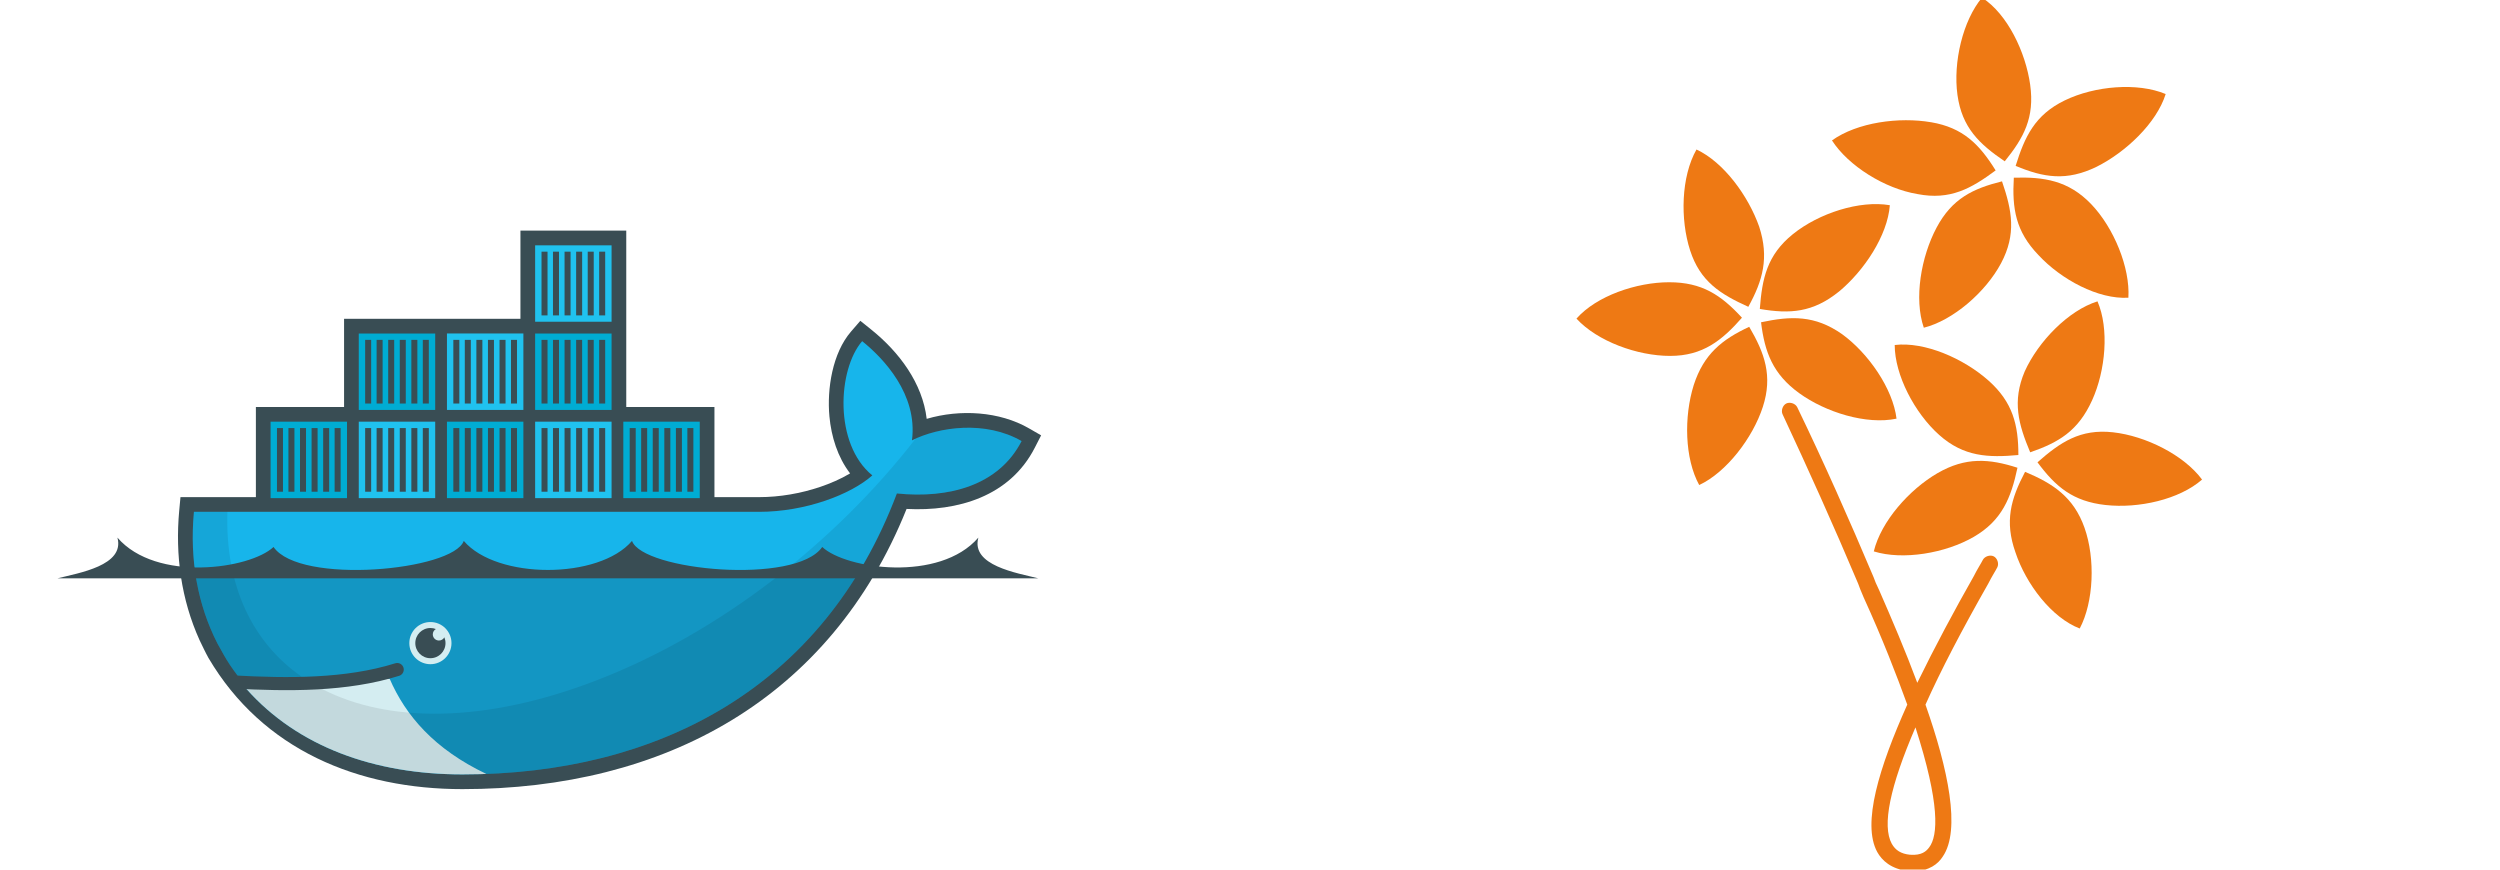 <?xml version="1.0" encoding="UTF-8" standalone="no"?>
<svg
   xmlns:dc="http://purl.org/dc/elements/1.1/"
   xmlns:cc="http://creativecommons.org/ns#"
   xmlns:rdf="http://www.w3.org/1999/02/22-rdf-syntax-ns#"
   xmlns:svg="http://www.w3.org/2000/svg"
   xmlns="http://www.w3.org/2000/svg"
   xmlns:xlink="http://www.w3.org/1999/xlink"
   xmlns:sodipodi="http://sodipodi.sourceforge.net/DTD/sodipodi-0.dtd"
   xmlns:inkscape="http://www.inkscape.org/namespaces/inkscape"
   xml:space="preserve"
   viewBox="0 0 869.291 302.362"
   y="0px"
   x="0px"
   id="Layer_1"
   version="1.1"
   sodipodi:docname="docker_chez_bouquet.svg"
   width="23cm"
   height="8cm"
   inkscape:version="0.92.4 5da689c313, 2019-01-14"><sodipodi:namedview
   pagecolor="#ffffff"
   bordercolor="#666666"
   borderopacity="1"
   objecttolerance="10"
   gridtolerance="10"
   guidetolerance="10"
   inkscape:pageopacity="0"
   inkscape:pageshadow="2"
   inkscape:window-width="1920"
   inkscape:window-height="1080"
   id="namedview1866"
   showgrid="false"
   fit-margin-top="0"
   fit-margin-left="0"
   fit-margin-right="3"
   fit-margin-bottom="0"
   inkscape:zoom="0.5"
   inkscape:cx="346.71634"
   inkscape:cy="610.90827"
   inkscape:window-x="0"
   inkscape:window-y="0"
   inkscape:window-maximized="0"
   inkscape:current-layer="Layer_1"
   inkscape:document-units="cm"
   units="cm"
   showguides="true"
   inkscape:guide-bbox="true"
   inkscape:snap-global="true"><sodipodi:guide
     position="2.665,3.215"
     orientation="0,1"
     id="guide995"
     inkscape:locked="false" /><sodipodi:guide
     position="63.186,-0.048"
     orientation="0,1"
     id="guide997"
     inkscape:locked="false" /><sodipodi:guide
     position="8.403,1.604"
     orientation="0,1"
     id="guide1003"
     inkscape:locked="false" /><sodipodi:guide
     position="718,-162"
     orientation="1,0"
     id="guide877"
     inkscape:locked="false" /></sodipodi:namedview><defs
   id="defs1907">
	
	

		
		
	
			
			
		
				
				
				
			
					
					
					
					
						
					
				
					
					
					
					
					
				
					
					
					
					
					
						
				<clipPath
   id="clipPath8"><path
     inkscape:connector-curvature="0"
     d="M 76,2 V 48 H 54 V 71 H 35.581 c -0.078,0.666 -0.141,1.333 -0.206,2 -1.151,12.531 1.036,24.088 6.062,33.969 L 43.125,110 c 1.011,1.817 2.191,3.523 3.438,5.188 1.245,1.662 1.686,2.583 2.469,3.688 C 62.32,133.811 82.129,141 105,141 155.648,141 198.633,118.562 217.656,68.156 231.153,69.541 244.1,66.08 250,54.562 240.601,49.139 228.522,50.877 221.562,54.375 L 240,2 168,48 H 145 V 2 Z"
     id="path10" /></clipPath><clipPath
   id="clipPath857"><path
     inkscape:connector-curvature="0"
     d="M 76,2 V 48 H 54 V 71 H 35.581 c -0.078,0.666 -0.141,1.333 -0.206,2 -1.151,12.531 1.036,24.088 6.062,33.969 L 43.125,110 c 1.011,1.817 2.191,3.523 3.438,5.188 1.245,1.662 1.686,2.583 2.469,3.688 C 62.32,133.811 82.129,141 105,141 155.648,141 198.633,118.562 217.656,68.156 231.153,69.541 244.1,66.08 250,54.562 240.601,49.139 228.522,50.877 221.562,54.375 L 240,2 168,48 H 145 V 2 Z"
     id="path855" /></clipPath><clipPath
   id="clipPath861"><path
     inkscape:connector-curvature="0"
     d="M 76,2 V 48 H 54 V 71 H 35.581 c -0.078,0.666 -0.141,1.333 -0.206,2 -1.151,12.531 1.036,24.088 6.062,33.969 L 43.125,110 c 1.011,1.817 2.191,3.523 3.438,5.188 1.245,1.662 1.686,2.583 2.469,3.688 C 62.32,133.811 82.129,141 105,141 155.648,141 198.633,118.562 217.656,68.156 231.153,69.541 244.1,66.08 250,54.562 240.601,49.139 228.522,50.877 221.562,54.375 L 240,2 168,48 H 145 V 2 Z"
     id="path859" /></clipPath><clipPath
   id="clipPath865"><path
     inkscape:connector-curvature="0"
     d="M 76,2 V 48 H 54 V 71 H 35.581 c -0.078,0.666 -0.141,1.333 -0.206,2 -1.151,12.531 1.036,24.088 6.062,33.969 L 43.125,110 c 1.011,1.817 2.191,3.523 3.438,5.188 1.245,1.662 1.686,2.583 2.469,3.688 C 62.32,133.811 82.129,141 105,141 155.648,141 198.633,118.562 217.656,68.156 231.153,69.541 244.1,66.08 250,54.562 240.601,49.139 228.522,50.877 221.562,54.375 L 240,2 168,48 H 145 V 2 Z"
     id="path863" /></clipPath><clipPath
   id="clipPath869"><path
     inkscape:connector-curvature="0"
     d="M 76,2 V 48 H 54 V 71 H 35.581 c -0.078,0.666 -0.141,1.333 -0.206,2 -1.151,12.531 1.036,24.088 6.062,33.969 L 43.125,110 c 1.011,1.817 2.191,3.523 3.438,5.188 1.245,1.662 1.686,2.583 2.469,3.688 C 62.32,133.811 82.129,141 105,141 155.648,141 198.633,118.562 217.656,68.156 231.153,69.541 244.1,66.08 250,54.562 240.601,49.139 228.522,50.877 221.562,54.375 L 240,2 168,48 H 145 V 2 Z"
     id="path867" /></clipPath></defs>
<style
   id="style1382"
   type="text/css">
	.st0{fill:#465D63;}
	.st1{fill:#EE7914;}
	.st2{fill:#3C4E52;}
	.st3{clip-path:url(#SVGID_2_);}
	.st4{fill:#5EAAAA;}
	.st5{fill:#EFA21B;}
	.st6{fill:#EDB890;}
	.st7{fill:#E2AB86;}
	.st8{fill:#9A593D;}
	.st9{fill:#D89D75;}
	.st10{fill:#FFFFFF;}
	.st11{fill:#E5E1D8;}
	.st12{fill:#D6D2C9;}
	.st13{fill:#AF3922;}
	.st14{fill:#FFC248;}
	.st15{fill:#D55434;}
	.st16{fill:#582A2C;}
	.st17{fill:#FFBC00;}
	.st18{fill:#FFDC83;}
	.st19{fill:#AD6B53;}
</style>





<g
   id="g846"
   transform="matrix(6.215,0,0,6.215,548.163,-4630.776)"><path
     style="fill:#ee7914;stroke-width:0.509"
     id="path1412"
     d="m 10.225,757.785 c 0.56,1.73 0.203,3.001 -0.61,4.477 -1.577,-0.712 -2.696,-1.424 -3.256,-3.154 -0.56,-1.73 -0.509,-4.121 0.356,-5.647 1.526,0.712 2.9,2.594 3.51,4.324 z"
     class="st1"
     inkscape:connector-curvature="0" /><path
     style="fill:#ee7914;stroke-width:0.509"
     id="path1414"
     d="m 5.189,760.888 c 1.831,0 2.9,0.712 4.07,1.984 -1.119,1.272 -2.188,2.137 -4.019,2.137 -1.831,0 -4.07,-0.814 -5.24,-2.086 1.119,-1.272 3.358,-2.035 5.189,-2.035 z"
     class="st1"
     inkscape:connector-curvature="0" /><path
     style="fill:#ee7914;stroke-width:0.509"
     id="path1416"
     d="m 6.562,766.637 c 0.56,-1.73 1.577,-2.544 3.103,-3.256 0.865,1.475 1.323,2.747 0.763,4.477 -0.56,1.73 -2.035,3.663 -3.561,4.375 C 6.054,770.757 6.003,768.417 6.562,766.637 Z"
     class="st1"
     inkscape:connector-curvature="0" /><path
     style="fill:#ee7914;stroke-width:0.509"
     id="path1418"
     d="m 12.464,767.095 c -1.475,-1.068 -1.933,-2.289 -2.137,-3.968 1.679,-0.356 3.001,-0.407 4.528,0.661 1.475,1.068 2.849,3.052 3.052,4.731 -1.679,0.356 -3.968,-0.356 -5.443,-1.424 z"
     class="st1"
     inkscape:connector-curvature="0" /><path
     style="fill:#ee7914;stroke-width:0.509"
     id="path1424"
     d="m 25.385,749.849 c 0.254,1.831 -0.356,2.951 -1.424,4.273 -1.424,-0.967 -2.391,-1.882 -2.645,-3.714 -0.254,-1.831 0.305,-4.172 1.374,-5.443 1.424,0.916 2.442,3.052 2.696,4.884 z"
     class="st1"
     inkscape:connector-curvature="0" /><path
     style="fill:#ee7914;stroke-width:0.509"
     id="path1426"
     d="m 19.84,751.935 c 1.781,0.305 2.696,1.221 3.612,2.696 -1.374,1.017 -2.544,1.679 -4.375,1.323 -1.831,-0.305 -3.866,-1.577 -4.782,-3.001 1.424,-1.017 3.765,-1.323 5.545,-1.017 z"
     class="st1"
     inkscape:connector-curvature="0" /><path
     style="fill:#ee7914;stroke-width:0.509"
     id="path1428"
     d="m 20.145,757.836 c 0.865,-1.628 2.035,-2.188 3.663,-2.594 0.56,1.628 0.814,2.951 -0.051,4.578 -0.865,1.628 -2.696,3.205 -4.324,3.612 -0.56,-1.628 -0.153,-3.968 0.712,-5.596 z"
     class="st1"
     inkscape:connector-curvature="0" /><path
     style="fill:#ee7914;stroke-width:0.509"
     id="path1430"
     d="m 25.843,759.362 c -1.272,-1.323 -1.475,-2.594 -1.374,-4.324 1.679,-0.051 3.052,0.153 4.324,1.475 1.272,1.323 2.188,3.561 2.086,5.24 -1.679,0.102 -3.765,-1.017 -5.036,-2.391 z"
     class="st1"
     inkscape:connector-curvature="0" /><path
     style="fill:#ee7914;stroke-width:0.509"
     id="path1432"
     d="m 29.099,754.428 c -1.679,0.814 -2.951,0.61 -4.528,-0.051 0.509,-1.628 1.068,-2.849 2.747,-3.663 1.679,-0.814 4.07,-1.017 5.647,-0.356 -0.509,1.628 -2.238,3.256 -3.866,4.07 z"
     class="st1"
     inkscape:connector-curvature="0" /><path
     style="fill:#ee7914;stroke-width:0.509"
     id="path1436"
     d="m 28.844,767.502 c -0.763,1.679 -1.831,2.34 -3.459,2.9 -0.661,-1.577 -1.017,-2.849 -0.305,-4.528 0.763,-1.679 2.442,-3.408 4.07,-3.917 0.661,1.526 0.458,3.866 -0.305,5.545 z"
     class="st1"
     inkscape:connector-curvature="0" /><path
     style="fill:#ee7914;stroke-width:0.509"
     id="path1438"
     d="m 23.045,766.382 c 1.374,1.221 1.679,2.493 1.679,4.172 -1.679,0.153 -3.052,0.102 -4.426,-1.119 -1.374,-1.221 -2.493,-3.358 -2.493,-5.036 1.679,-0.203 3.866,0.763 5.24,1.984 z"
     class="st1"
     inkscape:connector-curvature="0" /><path
     style="fill:#ee7914;stroke-width:0.509"
     id="path1440"
     d="m 20.196,771.571 c 1.577,-0.916 2.9,-0.814 4.477,-0.305 -0.356,1.679 -0.865,2.951 -2.442,3.866 -1.577,0.916 -3.968,1.323 -5.596,0.814 0.407,-1.679 1.984,-3.459 3.561,-4.375 z"
     class="st1"
     inkscape:connector-curvature="0" /><path
     style="fill:#ee7914;stroke-width:0.509"
     id="path1444"
     d="m 29.608,773.352 c -1.831,-0.203 -2.798,-1.017 -3.815,-2.391 1.272,-1.119 2.391,-1.882 4.222,-1.679 1.831,0.203 3.968,1.272 4.985,2.645 -1.272,1.119 -3.561,1.628 -5.392,1.424 z"
     class="st1"
     inkscape:connector-curvature="0" /><g
     id="g1452"
     transform="matrix(0.509,0,0,0.509,-614.23,551.55)"><path
       inkscape:connector-curvature="0"
       style="fill:#ee7914"
       id="path1450"
       d="m 1243.8,476 c -0.1,0 -0.3,0 -0.5,0 -2,-0.2 -3,-1.2 -3.5,-2.1 -1.7,-3.1 0.2,-9.3 3.3,-16.2 -1.2,-3.3 -2.7,-7.2 -4.8,-11.8 -0.3,-0.7 -0.5,-1.2 -0.6,-1.5 -2.7,-6.4 -5.5,-12.6 -8.3,-18.6 -0.2,-0.4 0,-1 0.4,-1.2 0.4,-0.2 1,0 1.2,0.4 2.9,6 5.7,12.3 8.4,18.7 0.1,0.3 0.3,0.8 0.6,1.4 1.4,3.2 2.9,6.7 4.2,10.2 1.9,-3.9 4.1,-8 6.2,-11.7 0.4,-0.8 0.8,-1.4 1,-1.8 0.2,-0.4 0.8,-0.6 1.2,-0.4 0.4,0.2 0.6,0.8 0.4,1.2 -0.2,0.4 -0.6,1 -1,1.8 -2.9,5.1 -5.2,9.5 -6.9,13.3 2.5,7.1 3.9,13.8 1.9,16.7 -0.5,0.8 -1.5,1.6 -3.2,1.6 z m 0.2,-15.8 c -2.8,6.5 -3.7,10.8 -2.6,12.8 0.4,0.7 1,1.1 2,1.2 1.3,0.1 1.8,-0.4 2.1,-0.8 1,-1.3 1.2,-4.8 -1.5,-13.2 z"
       class="st1" /></g><path
     style="fill:#ee7914;stroke-width:0.509"
     id="path1430-3"
     d="m 24.56,776 c -0.611,-1.73 -0.27,-2.972 0.539,-4.505 1.549,0.648 2.716,1.402 3.326,3.132 0.611,1.73 0.518,4.147 -0.269,5.633 -1.57,-0.602 -3.006,-2.484 -3.596,-4.261 z"
     class="st1"
     inkscape:connector-curvature="0" /><path
     style="fill:#ee7914;stroke-width:0.509"
     id="path1432-6"
     d="m 14.681,761.413 c -1.453,1.171 -2.738,1.259 -4.423,0.969 0.129,-1.701 0.4,-3.016 1.853,-4.187 1.453,-1.171 3.737,-1.907 5.422,-1.617 -0.129,1.701 -1.448,3.676 -2.851,4.835 z"
     class="st1"
     inkscape:connector-curvature="0" /></g><g
   id="g993"
   transform="matrix(1.341,0,0,1.341,93.38,156.823)"><path
     style="fill:#394d54"
     id="path14"
     d="m 92.753,-11.415 h 22.866 v 23.375 h 11.562 c 5.339,0 10.831,-0.951 15.887,-2.664 2.484,-0.842 5.273,-2.015 7.724,-3.489 -3.228,-4.214 -4.876,-9.536 -5.361,-14.781 -0.659,-7.134 0.78,-16.42 5.609,-22.004 l 2.404,-2.78 2.864,2.302 c 7.211,5.794 13.276,13.889 14.345,23.118 8.683,-2.554 18.878,-1.95 26.531,2.467 l 3.14,1.812 -1.653,3.226 C 192.199,11.8 178.666,15.713 165.436,15.021 c -19.797,49.308 -62.898,72.653 -115.157,72.653 -26.999,0 -51.77,-10.093 -65.876,-34.047 -0.827,-1.488 -1.535,-3.044 -2.286,-4.572 -4.768,-10.544 -6.352,-22.095 -5.277,-33.637 l 0.322,-3.457 H -3.285 V -11.414 H 19.581 V -34.28 H 65.313 v -22.866 h 27.44 v 45.732"
     inkscape:connector-curvature="0" /><g
     id="g16"
     clip-path="url(#clipPath8)"
     transform="translate(-54.734,-57.147)"><g
       id="g18"><g
         id="g20"
         transform="translate(0,-22.866)"><path
           inkscape:connector-curvature="0"
           style="fill:#00acd3"
           id="path22"
           d="m 123.859,3.811 h 19.818 V 23.628 h -19.818 z" /><path
           inkscape:connector-curvature="0"
           style="fill:#20c2ef"
           id="path24"
           d="m 123.859,26.676 h 19.818 v 19.818 h -19.818 z" /><path
           inkscape:connector-curvature="0"
           style="stroke:#394d54;stroke-width:1.56"
           id="path26"
           d="M 126.292,21.977 V 5.461 M 129.264,21.977 V 5.461 m 3.002,16.516 V 5.461 m 3.003,16.516 V 5.461 M 138.272,21.977 V 5.461 m 2.971,16.516 V 5.461" /><use
           height="100%"
           width="100%"
           y="0"
           x="0"
           xlink:href="#path26"
           id="use28"
           transform="translate(0,22.866)" /></g><use
         height="100%"
         width="100%"
         y="0"
         x="0"
         xlink:href="#g20"
         id="use30"
         transform="matrix(1,0,0,-1,22.866,4.573)" /></g><use
       height="100%"
       width="100%"
       y="0"
       x="0"
       xlink:href="#g18"
       id="use32"
       transform="translate(-91.464,45.732)" /><use
       height="100%"
       width="100%"
       y="0"
       x="0"
       xlink:href="#g18"
       id="use34"
       transform="translate(-45.732,45.732)" /><use
       height="100%"
       width="100%"
       y="0"
       x="0"
       xlink:href="#g18"
       id="use36"
       transform="translate(0,45.732)" /></g><path
     style="fill:#17b5eb"
     id="path38"
     clip-path="url(#clipPath8)"
     d="m 221.57,54.38 c 1.533,-11.915 -7.384,-21.275 -12.914,-25.718 -6.373,7.368 -7.363,26.678 2.635,34.807 -5.58,4.956 -17.337,9.448 -29.376,9.448 L 34,72.917 C 32.829,85.484 34,146 34,146 h 217 l -0.987,-91.424 c -9.399,-5.424 -21.484,-3.694 -28.443,-0.197"
     inkscape:connector-curvature="0"
     transform="translate(-54.734,-57.147)" /><path
     style="fill-opacity:0.17"
     id="path40"
     clip-path="url(#clipPath8)"
     d="m 34,89 v 57 H 251 V 89"
     inkscape:connector-curvature="0"
     transform="translate(-54.734,-57.147)" /><path
     style="fill:#d4edf1"
     id="path42"
     clip-path="url(#clipPath8)"
     d="M 111.237,140.89 C 97.698,134.465 90.266,125.731 86.131,116.196 L 45,118 l 21,28 45.237,-5.11"
     inkscape:connector-curvature="0"
     transform="translate(-54.734,-57.147)" /><path
     style="fill-opacity:0.085"
     id="path44"
     clip-path="url(#clipPath8)"
     d="m 222.5,53.938 v 0.031 c -20.861,26.889 -50.783,50.379 -82.906,62.719 -28.655,11.008 -53.638,11.06 -70.875,2.219 -1.856,-1.048 -3.676,-2.212 -5.5,-3.312 C 50.582,106.762 43.464,92.152 44.062,72.906 H 34 V 146 H 251 V 50 h -25 z"
     inkscape:connector-curvature="0"
     transform="translate(-54.734,-57.147)" /><path
     style="fill:none;stroke:#394d54;stroke-width:3.4;stroke-linecap:round"
     id="path46"
     d="m -9.109,59.885 c 14.165,0.775 29.282,0.914 42.469,-3.219"
     inkscape:connector-curvature="0" /><path
     style="fill:#d4edf1"
     id="path48"
     d="m 47.436,49.813 c 0,3.019 -2.448,5.467 -5.467,5.467 -3.02,0 -5.468,-2.448 -5.468,-5.467 0,-3.019 2.448,-5.468 5.468,-5.468 3.019,0 5.467,2.449 5.467,5.468 z"
     inkscape:connector-curvature="0" /><path
     style="fill:#394d54"
     id="path50"
     d="m 43.387,46.161 c -0.477,0.276 -0.8,0.793 -0.8,1.384 0,0.883 0.716,1.597 1.598,1.597 0.605,0 1.13,-0.336 1.402,-0.832 0.192,0.462 0.298,0.97 0.298,1.502 0,2.162 -1.753,3.915 -3.916,3.915 -2.162,0 -3.916,-1.753 -3.916,-3.915 0,-2.163 1.754,-3.917 3.916,-3.917 0.5,0 0.977,0.094 1.418,0.265 z"
     inkscape:connector-curvature="0" /><path
     style="fill:#394d54"
     id="path52"
     d="m -54.734,33.016 h 254.327 c -5.538,-1.405 -17.521,-3.302 -15.545,-10.56 -10.069,11.652 -34.353,8.174 -40.481,2.429 -6.825,9.898 -46.554,6.136 -49.326,-1.575 -8.556,10.041 -35.067,10.041 -43.623,0 -2.772,7.711 -42.501,11.473 -49.327,1.575 -6.128,5.746 -30.41,9.223 -40.48,-2.429 1.976,7.257 -10.007,9.155 -15.546,10.56"
     inkscape:connector-curvature="0" /></g>
</svg>